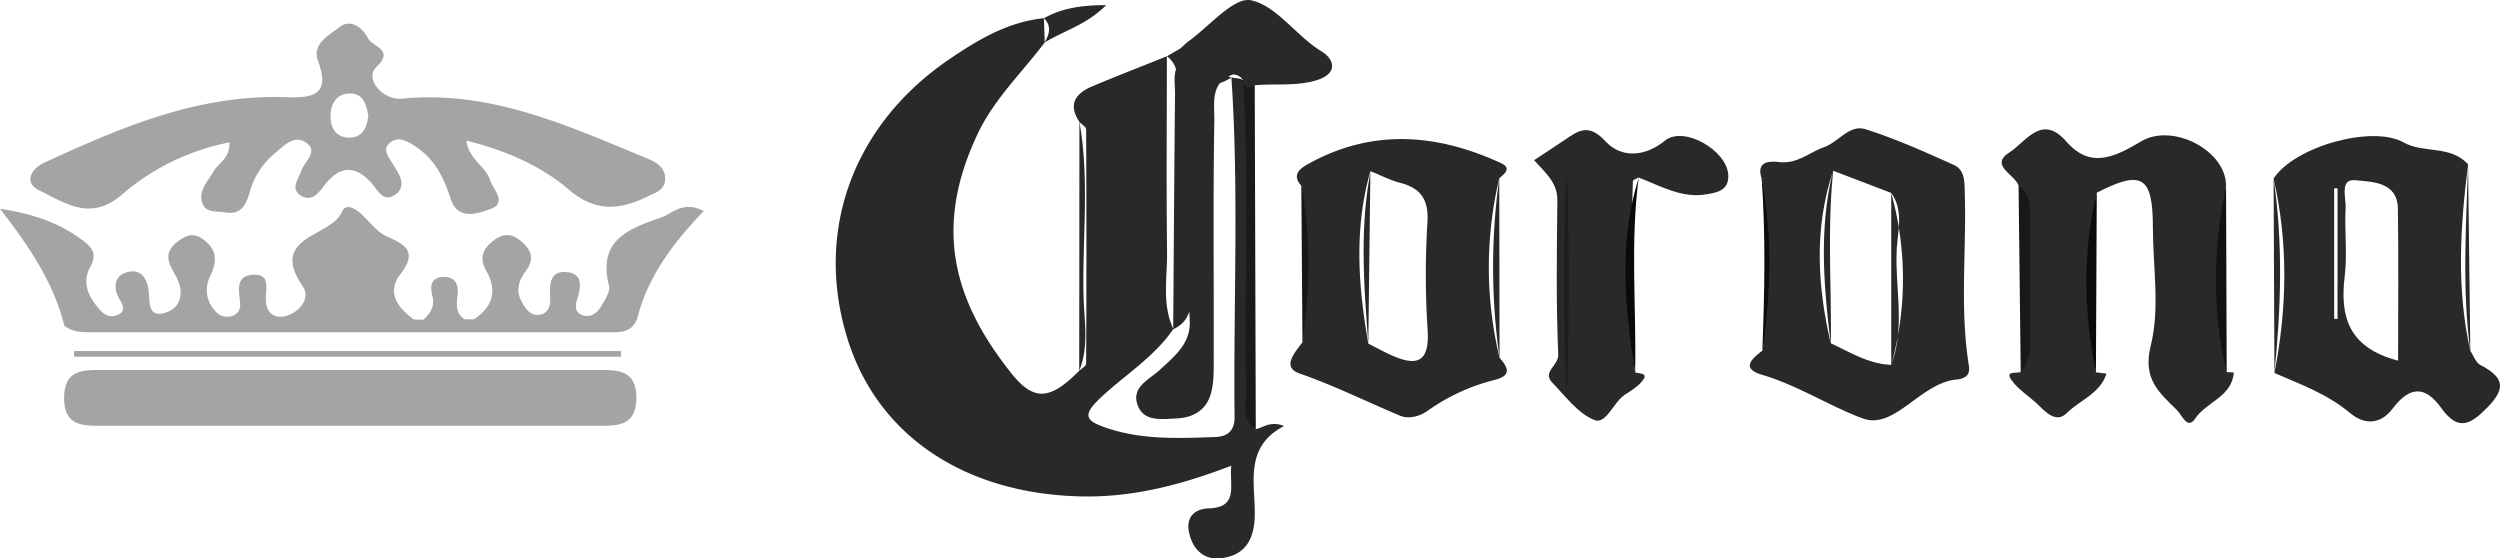 <svg xmlns="http://www.w3.org/2000/svg" viewBox="0 0 786.76 175.76"><defs><style>.cls-1{fill:#292929;}.cls-2{fill:#1a1a1a;}.cls-3{fill:#0a0a0a;}.cls-4{fill:#181818;}.cls-5{fill:#121212;}.cls-6{fill:#0b0b0b;}.cls-7{fill:#0c0c0c;}.cls-8{fill:#171717;}.cls-9{fill:#a4a4a4;}.cls-10{fill:#1d1d1d;}</style></defs><g id="Layer_2" data-name="Layer 2"><g id="Layer_1-2" data-name="Layer 1"><path class="cls-1" d="M659.6,117.17l3.32.41c-2,6.3-8.36,8.31-12.53,12.45-3,2.95-6,.32-8.57-2.25-2.87-2.9-6.7-5.07-8.92-8.35-1.88-2.79,1.67-1.87,3-2.34,4.55-11.78,1.4-24,1.73-36,.2-7.5,3-15.66-2.39-22.71-1.2-3.55-9.4-6.32-2.71-10.53,4.88-3.07,10-12.26,17.74-3.33s15.61,4.65,23.61-.06c10-5.88,26.67,3,26.66,13.91-2.39,19.58-2.69,39.16.2,58.72l2.24.13c-.55,7.68-8.58,9.18-12.16,14.52-2.41,3.59-4.07-1-5.65-2.6-5.59-5.58-11-9.76-8.31-20.43,2.92-11.68.68-24.65.66-37.06,0-16.21-3.42-18.31-17.67-11C657,79.48,657.65,98.33,659.6,117.17Z"/><path class="cls-1" d="M514.59,117.18c1.21.39,3.8.23,2.74,2-1.27,2.11-3.75,3.61-5.93,5-3.67,2.41-5.93,9.49-9.65,8-5.19-2.1-9.16-7.52-13.31-11.85-3.17-3.32,2.09-5.22,1.94-8.77-.69-16.16-.45-32.36-.27-48.54.06-5.66-3.85-8.66-7.33-12.61,3.28-2.17,6.41-4.17,9.48-6.27,4.42-3,7.64-5.49,13,.34,4.77,5.14,12.06,5.16,18.74-.24,5.92-4.78,19.58,3.13,19.9,10.88.19,4.7-3.24,5.4-6.64,6-7.94,1.44-14.6-2.61-21.59-5.24-.69.34-1.79.71-1.8,1.15C513.42,77.13,512,97.18,514.59,117.18Z"/><path class="cls-2" d="M390.15,24.75l4.72,2.09L395.2,135c-8-.15-4.94-6.41-5-10C390,91.58,390.13,58.17,390.15,24.75Z"/><path class="cls-3" d="M514.59,117.18c-3.28-20.47-5.27-40.93,1.12-61.22C513,76.32,515,96.77,514.59,117.18Z"/><path class="cls-4" d="M635.25,58.39a9.09,9.09,0,0,1,3.68,7.79q0,21.33,0,42.65a12.68,12.68,0,0,1-3,8.26Z"/><path class="cls-5" d="M700.75,117.1C696,97.54,696.5,78,700.55,58.38Q700.66,87.74,700.75,117.1Z"/><path class="cls-6" d="M659.6,117.17c-3.87-18.85-4.23-37.69.26-56.51Q659.74,88.92,659.6,117.17Z"/><path class="cls-7" d="M554.4,56.18c5.16,18,4.71,36.08.22,54.15C555.31,92.28,555.7,74.22,554.4,56.18Z"/><path class="cls-8" d="M409.53,58.47a90.66,90.66,0,0,1,.36,49.2Z"/><path class="cls-1" d="M339.71,38.39c-3.68-5.52-1.27-9,4-11.21,7.79-3.27,15.67-6.33,23.52-9.48a7.76,7.76,0,0,1,3.15,6.86c-1.61,25.82,3.22,51.3,4.05,77,0,6.85-4.91,10.61-9.31,14.73-3.42,3.2-9.39,5.54-7,11.47,2,5,7.55,4.13,12,3.93,5.88-.25,10.05-2.95,11.27-9.11.74-3.72.55-7.5.57-11.27.07-24.49-.22-49,.19-73.48.09-5.29-1.44-11.79,5.88-14.39a3.71,3.71,0,0,1,3.18,1.85c2,32.47.26,65,.95,97.44.09,4.22-1.73,9.15,3,12.33,2.47-.48,4.59-2.7,8.95-1-12.23,6.38-9.3,17.24-9.22,27.12.05,7.69-2.31,13.48-10.55,14.49-5.66.7-9.12-3-10.18-8.3-.9-4.55,1.63-7.2,6.25-7.38,9.38-.35,6.5-6.92,7.06-13.42-16.06,6.16-31.44,10.1-47.83,9.64-36.4-1-63.64-19.33-73-49.83-10.36-33.63,1.76-67.09,32.16-87.77,9-6.12,18.45-11.74,29.71-12.89,2.52,2.45,1.72,5,.28,7.62-7.17,9.53-15.93,17.8-21.16,28.87-14,29.69-7.44,52.45,10.55,75.15,7.21,9.11,12.35,8.51,21.45-.68,3.21-7.84,1.5-16.06,1.35-24C340.62,74.57,342.91,56.4,339.71,38.39Zm55.16-11.55c6.31-.59,12.64.32,19-1.45,7.35-2.05,6.19-6.67,2.08-9.18C407.85,11.27,401.74,1.76,393.68.09,388.23-1,380.62,8.29,374,13a27.43,27.43,0,0,0-2.47,2.24,15.57,15.57,0,0,0,.53,5.39c3.85,6.68,9.07,7.74,15.5,3.76l2.59.39C391.27,26.47,392.27,28.46,394.87,26.84ZM367.22,17.7c0,20.53-.19,41.06.06,61.59.1,8.11-1.69,16.45,2,24.3,6.62-3.1,5.52-9.4,5.58-14.75.27-23.63.93-47.27-.93-70.86l-2.37-2.77Zm-27.59,99c.76-.74,2.17-1.48,2.18-2.22q.18-36.88,0-73.77c0-.77-1.38-1.53-2.12-2.3Q339.68,77.54,339.63,116.68Zm8.5-115.09c-7.94,0-14,1-19.62,4.13q.15,3.81.28,7.62C334.77,9.67,341.92,7.84,348.13,1.59Zm-2.4,124.18c-5.31,5.1-3.56,6.77,2.13,8.75,11.29,3.94,22.88,3.4,34.52,3,4.25-.14,6.18-2.29,6.14-6.32-.39-35.62,1.41-71.25-1-106.85-4.88-1.43-9.63-3.15-13.66-6.38-5.55,2.41-4,7.39-4.08,11.67-.25,24.64-.39,49.29-.57,73.94C363,112.68,353.49,118.29,345.73,125.77Z"/><path class="cls-1" d="M715.51,56.18c6.59-10.11,31.08-16.9,40.89-11.37,6.33,3.57,14.84.78,20.31,6.92-.61,19.56-1.93,39.13.71,58.64,1,1.53,1.71,3.72,3.14,4.48,6.53,3.47,8.76,6.64,2.46,13.14-5.45,5.63-9.34,7.9-14.69.49-5-7-9.83-7.2-15.39.15-3.33,4.4-8.22,5.67-13.48,1.26-6.94-5.82-15.47-8.95-23.69-12.51C717.86,97,718.51,76.57,715.51,56.18Zm.26,61.2c4-20.42,4.39-40.82-.26-61.2Zm60.94-65.65c-2.45,19.58-3.73,39.15.71,58.64Q777.06,81.06,776.71,51.73Zm-22.08,14c-.13-8.66-8.3-8.45-13.24-9-5.29-.62-3,5.59-3.22,8.82-.38,7.11.58,14.34-.28,21.37-1.57,12.79,1.24,22.51,16.8,26.58C754.69,97.15,754.85,81.45,754.63,65.74Zm-19,34.64V59.27l-1.06,0v41.07Z"/><path class="cls-1" d="M409.53,58.47c-3.19-3.59-.26-5.52,2.26-6.92,20.1-11.14,40.36-9.51,60.54-.24,3.5,1.6,1.17,3.36-.51,4.82a202.16,202.16,0,0,0,.09,56.45c2.59,3,4.1,5.57-1.6,7a62.38,62.38,0,0,0-21.15,9.78c-2.69,1.87-6.07,2.51-8.52,1.48-10.54-4.44-20.77-9.5-31.65-13.3-5.77-2-1.48-6.64.9-9.82C412.15,91.25,412.7,74.85,409.53,58.47Zm62.29-2.34a121.55,121.55,0,0,0,.09,56.45Zm-41.21,52c2.32,1.18,4.61,2.44,7,3.53,8.92,4.13,12.42,1.87,11.63-8.46a265,265,0,0,1,0-33.58c.34-6.83-2.14-10.4-8.54-12.07-3.22-.84-6.25-2.41-9.36-3.66C427.82,72,429.26,90.05,430.61,108.15Zm0,0,.66-54.24C426.1,71.93,427.42,90,430.61,108.15Z"/><path class="cls-1" d="M554.4,56.18c-2-6,3.45-5.38,5.69-5.16,5.62.56,9.35-3.07,13.95-4.71s8-7.23,13-5.65c9.53,3,18.74,7.15,27.88,11.26,3.47,1.57,3.31,5.36,3.41,8.88.55,18-1.61,36.17,1.26,54.15.37,2.3-.22,3.55-2.34,4.21a4.71,4.71,0,0,1-1.1.24c-11.7.78-19.79,16.07-30,12.26-10.53-3.91-20.45-10.44-31.74-13.74-6.67-2-3-5.12.24-7.59C557.33,92.27,557.79,74.22,554.4,56.18Zm42.5,22.64c.26-5.94,2.32-12.42-1.72-18.1l-18.29-7c-4.49,18-3,36.17-.75,54.32,6.15,2.81,12,6.55,19,6.77C599.65,103,596.37,90.82,596.9,78.82Zm-1.72-18.1v54.1A101,101,0,0,0,595.18,60.72Zm-19,47.33c.22-18.11-1.16-36.24.75-54.32C570.88,71.75,571.93,89.88,576.14,108.05Z"/><path class="cls-9" d="M72.19,44.81a73.26,73.26,0,0,0-34,16.59c-9.82,8.34-17.81,2.41-25.85-1.5-5.18-2.52-2.21-6.94,1.39-8.6C37.91,40.11,62.4,29.64,89.87,30.59c8.41.29,14.28-.52,10.2-11.47-2-5.31,3.53-8,6.6-10.49C110,6,113.61,8,115.83,12.06c1.6,2.88,8.47,3.44,2.48,9.21-3.52,3.39,2,10.37,8.23,9.77,28.14-2.74,52.69,8.77,77.57,19,2.87,1.19,5.42,3,5.2,6.61-.19,3.21-3,3.94-5.39,5.11-8.69,4.33-16.44,5.1-24.8-2-8.86-7.58-19.69-12.31-32.34-15.52.73,5.93,6.12,8.15,7.49,12.5,1,3.14,5.69,7.2-.29,9.19-4,1.35-10,3.52-12.25-3.61-2.1-6.6-5.16-12.56-11.27-16.41-2.27-1.43-4.85-3-7.34-1.29-3.1,2.13-1,4.54.39,6.8,1.93,3.2,4.89,7.08.75,9.92-3.83,2.62-5.63-2-7.87-4.3-5.16-5.35-9.88-4.41-14.18,1.15-1.88,2.44-4,5.39-7.35,3.47-3.7-2.13-.92-5.26,0-8,1-2.91,5.49-6,1.46-8.78-3.71-2.6-7,1-9.85,3.39a24.17,24.17,0,0,0-7.87,12.16c-1.1,3.81-2.58,7.28-7.64,6.41-2.54-.43-5.91.23-7.1-2.5-1.76-4,1.39-7,3.24-10.26C68.65,51.3,72.47,49.86,72.19,44.81ZM187.69,134c6.19,0,12.54.39,12.57-8.76s-6.31-8.8-12.51-8.8q-77.52,0-155,0c-6.16,0-12.56-.43-12.58,8.75S26.46,134,32.66,134q38.48,0,77,0Q148.65,134,187.69,134ZM22.29,103.54c34.48.34,69,.11,103.45.12,2.06,0,4.79.52,4.67-3-5.1-3.64-8.87-8.5-4.5-14.21,5.47-7.15,2-9.34-4.19-12.06-2.92-1.29-5.14-4.26-7.54-6.6-2.05-2-5.31-4.1-6.55-1.17-3.44,8.14-23.38,7.57-12.25,23.64,2.36,3.42-1,8.15-5.72,9.25-3.56.83-5.84-1.29-6-4.94s1.79-8.63-4.35-8.07c-5.41.49-4,5.23-3.75,9a3.62,3.62,0,0,1-3.07,4.09,5,5,0,0,1-5-2,9.41,9.41,0,0,1-1.36-10.6c2.27-4.74,2.28-8.53-2.36-11.78-3.14-2.2-5.48-1-8.08,1-4.57,3.6-2.43,6.92-.31,10.77,2.52,4.56,1.94,9.68-3.17,11.36-6,2-4.94-3.77-5.47-7.17-.62-4-2.64-6.61-6.77-5.5-3.39.92-4.39,3.79-3,7.25.9,2.18,3.76,4.89-.47,6.37-2.93,1-4.92-1.44-6.5-3.53-2.65-3.5-3.92-7.49-1.66-11.61,2.39-4.36.66-6.45-3-9C18,69.77,9.69,67.19,0,65.69c8.84,11.42,16.84,23,20.27,36.9C20.94,102.93,21.61,103.53,22.29,103.54Zm129.07,0c14.95.2,29.9.27,44.85,0,2.09,0,3.33-1.43,4.28-3.13,3.3-13.27,11.36-24,21-34-6.61-3.32-9.71.7-13.34,2-10,3.48-20.16,7-16.52,21.43.51,2-1.44,4.93-2.8,7.07-1.22,1.93-3.43,3.22-5.84,2.15-2.07-.92-2-2.89-1.36-4.83,1.25-3.88,1.9-8.27-3.48-8.62s-5.19,4.25-5,8.18c.14,2.48-.66,4.78-3.21,5.24-3.09.54-4.6-1.9-5.87-4.32-1.85-3.51-.68-6.66,1.43-9.46,3-4,1.51-6.89-1.84-9.6-2.76-2.23-5.4-2.17-8.2-.07-3.45,2.6-4.78,5.53-2.42,9.68,3.66,6.4,1.89,11.51-4.15,15.39C148.78,102.42,149.65,103.55,151.36,103.57Zm44.09,6.94H23.29l0,1.77H195.43Zm-49.1-10c-4.41-.58-8.81-.88-13.2.16l-2.74-.11c-4.54,2.44-9.5,1.94-14.35,1.94q-47.9.06-95.79,0c2.5,2.11,5.54,2.1,8.55,2.1q81.12,0,162.23,0c3.71,0,7.74.38,9.44-4.25a136.31,136.31,0,0,1-51.52.21ZM144,92.73c.33-2.75-.41-5.34-3.84-5.55-4.31-.27-5,2.56-4.12,5.82.93,3.46-.61,5.66-2.92,7.72a13.19,13.19,0,0,0,13.2-.16C143.26,98.63,143.67,95.78,144,92.73ZM110.21,29.42c-4.51,0-6.31,3.49-6.18,7.59.12,3.72,2.11,6.46,6.18,6.29s5.3-3.35,5.7-6.87C115.3,33,114.36,29.38,110.21,29.42ZM74.4,121.52c-2.57.36-3.93,2.09-3.48,4.63a3.78,3.78,0,0,0,4,3.08c2.56,0,4.08-1.42,4.1-4.49C78.44,122.66,77,121.15,74.4,121.52Zm105.08,0c-2.48,0-4.19,1.54-4,4.21a3.52,3.52,0,0,0,3.54,3.51c2.56.15,4.18-1,4.68-3.69A3.87,3.87,0,0,0,179.48,121.47Zm-34.25,0c-2.48,0-4.18,1.59-4,4.22a3.64,3.64,0,0,0,3.6,3.48c2.58.19,4.17-1,4.57-3.64C149.31,122.87,147.72,121.43,145.23,121.48Zm-104.56.26a3.61,3.61,0,0,0-4.13,4.14,3.34,3.34,0,0,0,3.84,3.21,3.44,3.44,0,0,0,3.55-3.55C43.93,123.35,42.76,121.87,40.67,121.74Z"/><ellipse class="cls-10" cx="492.98" cy="88.9" rx="0.72" ry="32.77"/></g></g></svg>